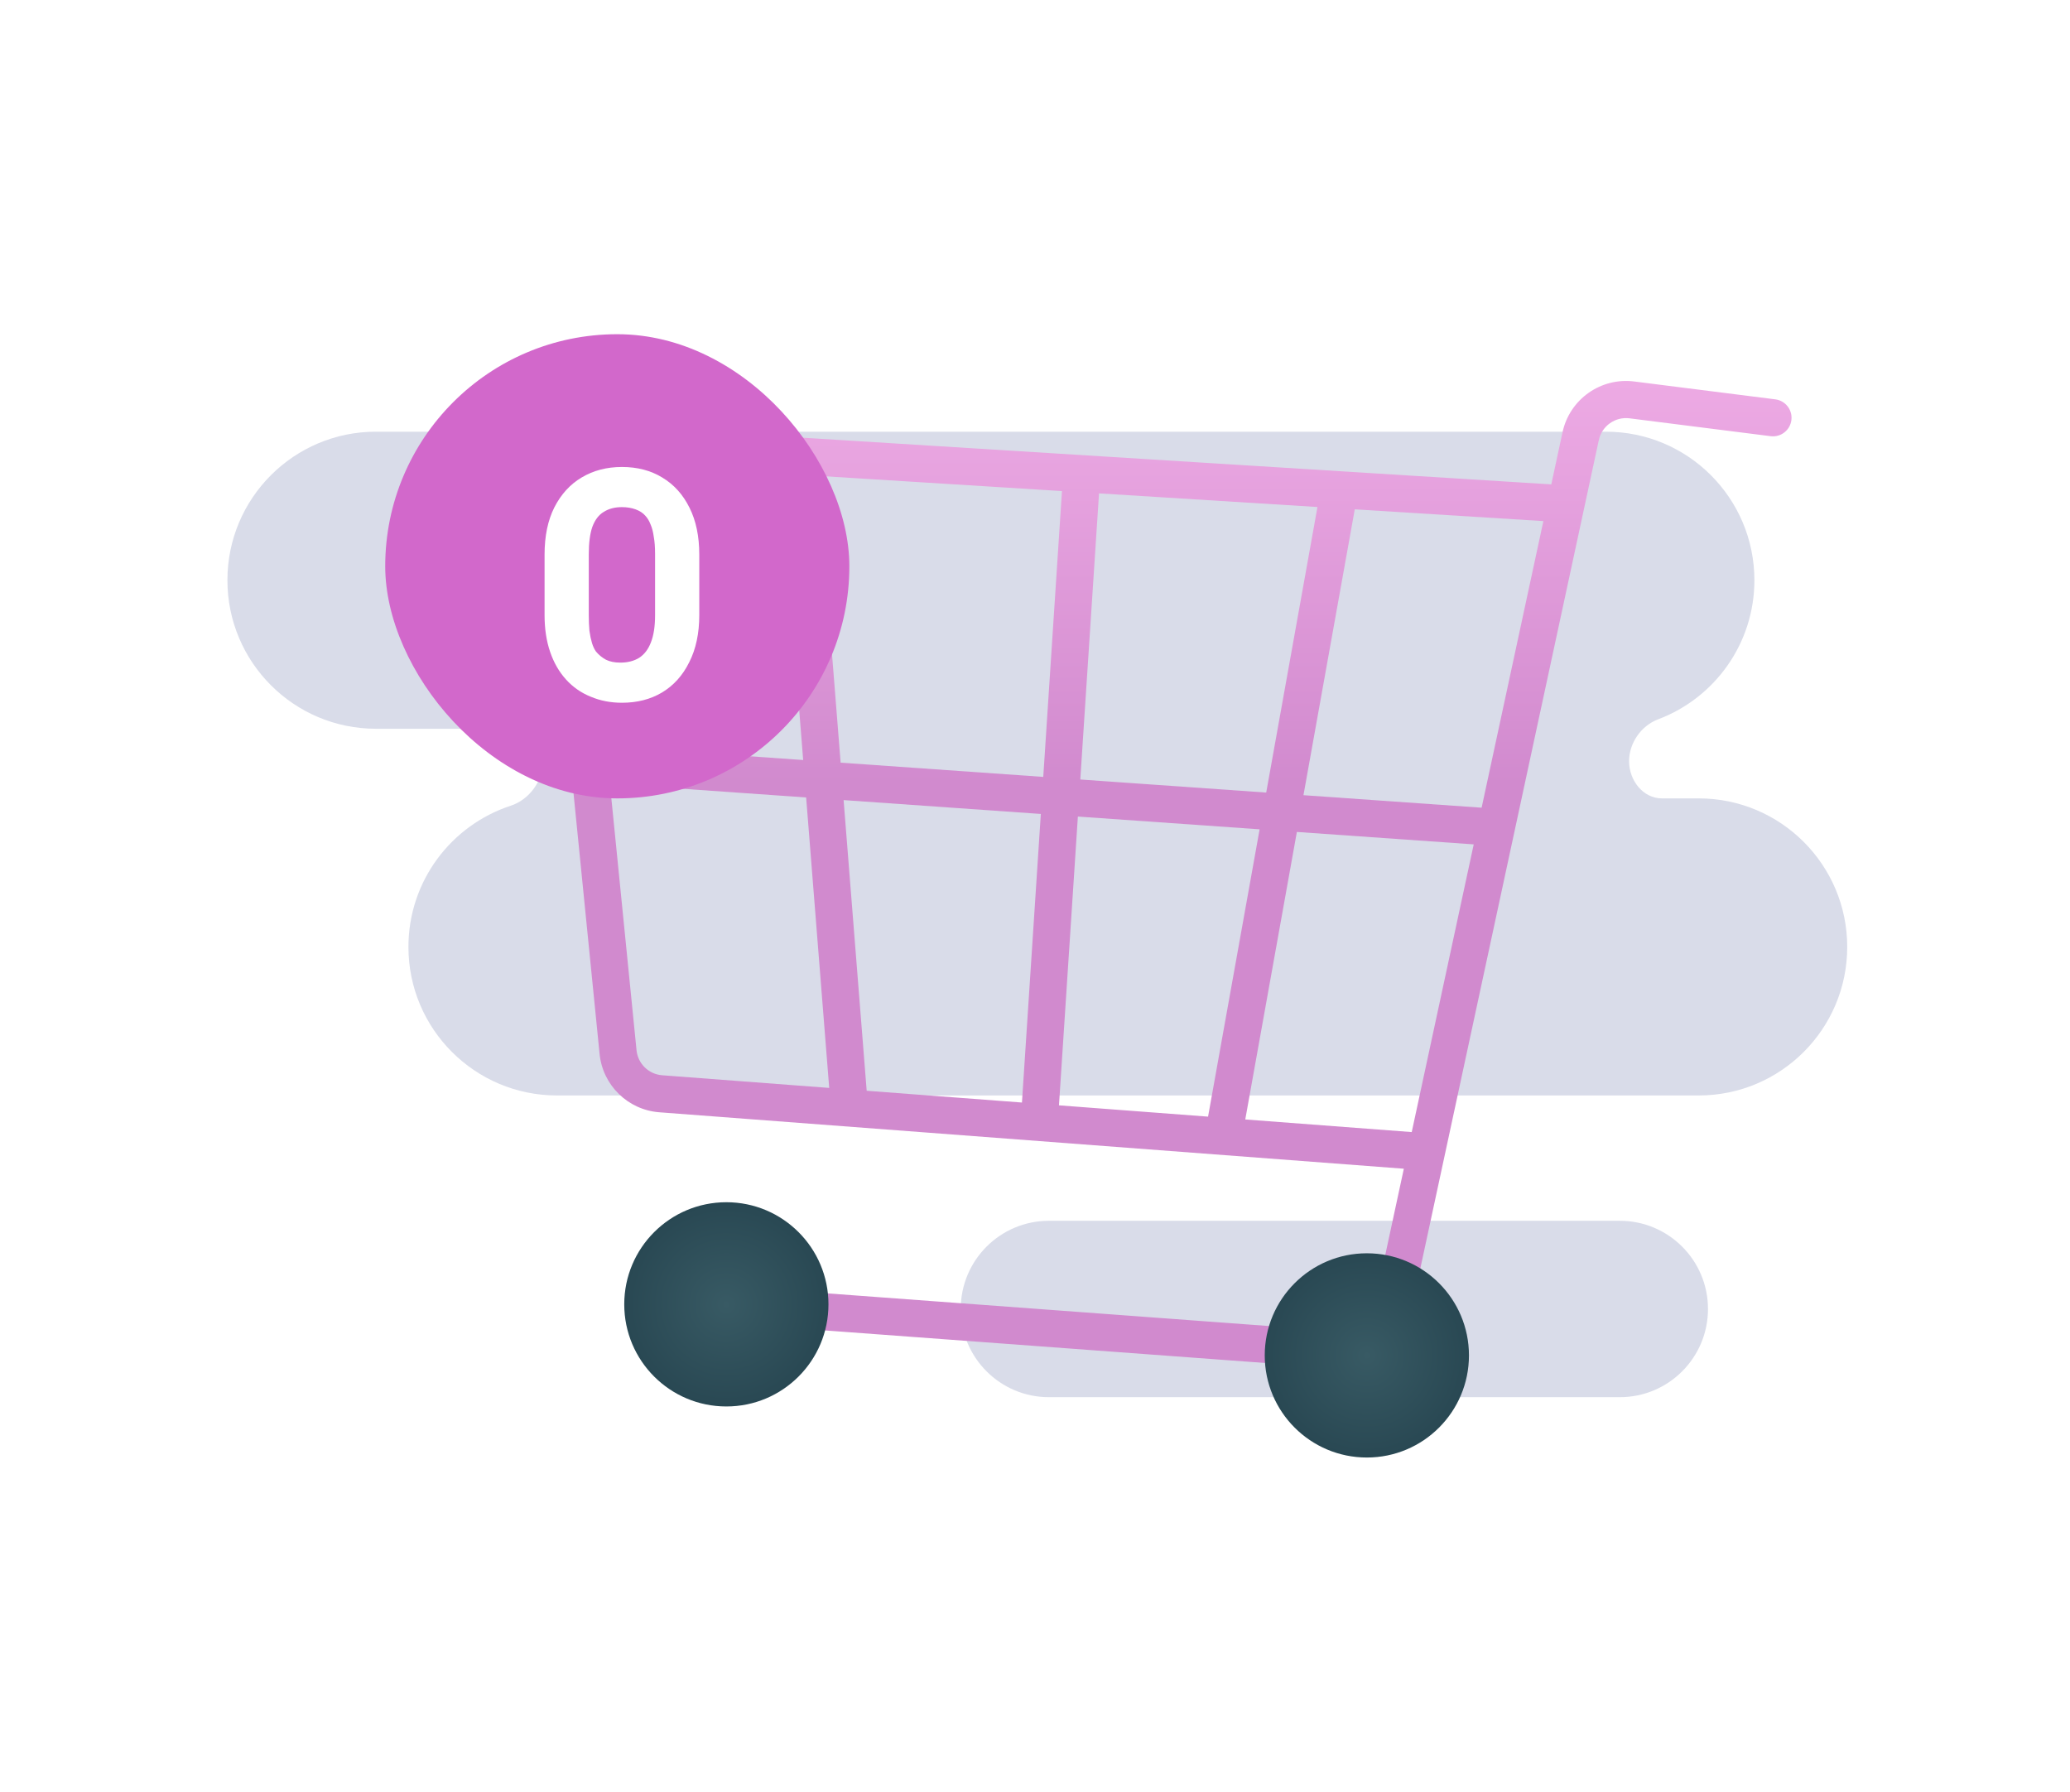 <svg width="446" height="386" viewBox="0 0 446 386" fill="none" xmlns="http://www.w3.org/2000/svg">
<path fill-rule="evenodd" clip-rule="evenodd" d="M81 93C63.327 93 49 107.327 49 125C49 142.673 63.327 157 81 157H110.712C114.332 157 117 160.38 117 164V164V164C117 168.221 114.053 172.267 110.041 173.58C97.244 177.767 88 189.804 88 204C88 221.673 102.327 236 120 236H366C383.673 236 398 221.673 398 204C398 186.327 383.673 172 366 172H358.076C353.981 172 351 168.095 351 164V164V164C351 160.073 353.595 156.342 357.27 154.959C369.382 150.4 378 138.707 378 125C378 107.327 363.673 93 346 93H81ZM226 263C215.507 263 207 271.507 207 282C207 292.493 215.507 301 226 301H349C359.493 301 368 292.493 368 282C368 271.507 359.493 263 349 263H226Z" fill="#D9DCE9"/>
<path fill-rule="evenodd" clip-rule="evenodd" d="M352.103 82.184C344.897 81.272 338.189 86.023 336.659 93.124L334.24 104.352L131.994 91.741C123.378 91.204 116.333 98.517 117.192 107.107L129.187 227.056C129.863 233.812 135.289 239.11 142.059 239.623L302.469 251.782L295.925 282.15C295.294 285.077 292.603 287.091 289.617 286.87L156.296 277.012C154.093 276.849 152.175 278.503 152.012 280.706C151.85 282.909 153.503 284.827 155.707 284.99L289.027 294.848C295.993 295.363 302.274 290.664 303.745 283.835L344.48 94.809C345.135 91.766 348.01 89.73 351.098 90.121L381.499 93.969C383.691 94.247 385.692 92.695 385.97 90.503C386.247 88.311 384.695 86.31 382.504 86.032L352.103 82.184ZM304.17 243.888L317.527 181.907L279.422 179.229L268.304 241.17L304.17 243.888ZM260.286 240.562L271.395 178.665L232.238 175.914L228.165 238.127L260.286 240.562ZM220.188 237.522L186.735 234.987L181.762 172.367L224.257 175.353L220.188 237.522ZM232.76 167.931L272.817 170.746L283.859 109.226L236.795 106.291L232.76 167.931ZM228.81 105.793L224.78 167.37L181.121 164.302L176.214 102.514L228.81 105.793ZM319.229 174.007L280.843 171.31L291.897 109.727L332.535 112.261L319.229 174.007ZM178.661 234.375L142.664 231.646C139.762 231.426 137.437 229.156 137.147 226.26L131.318 167.967C131.959 168.548 132.792 168.926 133.721 168.991L173.691 171.8L178.661 234.375ZM168.149 102.011L173.051 163.735L134.282 161.011C132.866 160.911 131.57 161.561 130.784 162.624L125.152 106.311C124.784 102.629 127.803 99.495 131.496 99.725L168.149 102.011Z" fill="url(#paint0_linear_2976_3708)"/>
<circle cx="156.5" cy="281" r="22" fill="url(#paint1_radial_2976_3708)"/>
<circle cx="294.5" cy="292" r="22" fill="url(#paint2_radial_2976_3708)"/>
<rect x="83" y="72" width="100" height="100" rx="50" fill="#D268CB"/>
<g filter="url(#filter0_d_2976_3708)">
<path d="M132.999 96.603C136.313 96.603 139.208 97.359 141.682 98.869C144.203 100.379 146.164 102.552 147.565 105.389C148.965 108.181 149.665 111.544 149.665 115.48V128.521C149.665 132.457 148.942 135.843 147.494 138.68C146.094 141.517 144.133 143.691 141.612 145.201C139.138 146.665 136.267 147.397 132.999 147.397C130.571 147.397 128.33 146.962 126.276 146.093C124.222 145.269 122.448 144.034 120.954 142.386C119.46 140.739 118.316 138.749 117.523 136.415C116.729 134.081 116.332 131.45 116.332 128.521V115.48C116.332 111.498 117.032 108.112 118.433 105.321C119.88 102.484 121.841 100.333 124.315 98.869C126.836 97.359 129.731 96.603 132.999 96.603ZM132.999 105.252C131.458 105.252 130.151 105.595 129.077 106.282C128.003 106.922 127.186 107.998 126.626 109.508C126.113 110.972 125.856 112.963 125.856 115.48V128.521C125.856 129.711 125.903 130.832 125.996 131.885C126.136 132.891 126.323 133.784 126.556 134.561C126.79 135.294 127.07 135.889 127.396 136.346C128.003 137.078 128.727 137.673 129.567 138.131C130.408 138.543 131.435 138.749 132.649 138.749C134.236 138.749 135.59 138.405 136.71 137.719C137.831 136.987 138.671 135.889 139.231 134.424C139.838 132.914 140.142 130.946 140.142 128.521V115.274C140.142 113.855 140.048 112.642 139.861 111.636C139.721 110.583 139.488 109.691 139.161 108.959C138.881 108.227 138.508 107.609 138.041 107.105C137.527 106.511 136.827 106.053 135.94 105.733C135.053 105.412 134.072 105.252 132.999 105.252Z" fill="white"/>
</g>
<defs>
<filter id="filter0_d_2976_3708" x="113.332" y="96.603" width="41.332" height="58.793" filterUnits="userSpaceOnUse" color-interpolation-filters="sRGB">
<feFlood flood-opacity="0" result="BackgroundImageFix"/>
<feColorMatrix in="SourceAlpha" type="matrix" values="0 0 0 0 0 0 0 0 0 0 0 0 0 0 0 0 0 0 127 0" result="hardAlpha"/>
<feOffset dx="1" dy="4"/>
<feGaussianBlur stdDeviation="2"/>
<feComposite in2="hardAlpha" operator="out"/>
<feColorMatrix type="matrix" values="0 0 0 0 0 0 0 0 0 0 0 0 0 0 0 0 0 0 0.15 0"/>
<feBlend mode="normal" in2="BackgroundImageFix" result="effect1_dropShadow_2976_3708"/>
<feBlend mode="normal" in="SourceGraphic" in2="effect1_dropShadow_2976_3708" result="shape"/>
</filter>
<linearGradient id="paint0_linear_2976_3708" x1="251.562" y1="82.072" x2="251.562" y2="294.887" gradientUnits="userSpaceOnUse">
<stop stop-color="#EDAAE4"/>
<stop offset="0.41" stop-color="#D18ACE"/>
</linearGradient>
<radialGradient id="paint1_radial_2976_3708" cx="0" cy="0" r="1" gradientUnits="userSpaceOnUse" gradientTransform="translate(156.5 281) rotate(90) scale(22)">
<stop stop-color="#385A64"/>
<stop offset="1" stop-color="#294853"/>
</radialGradient>
<radialGradient id="paint2_radial_2976_3708" cx="0" cy="0" r="1" gradientUnits="userSpaceOnUse" gradientTransform="translate(294.5 292) rotate(90) scale(22)">
<stop stop-color="#385A64"/>
<stop offset="1" stop-color="#294853"/>
</radialGradient>
</defs>
</svg>
